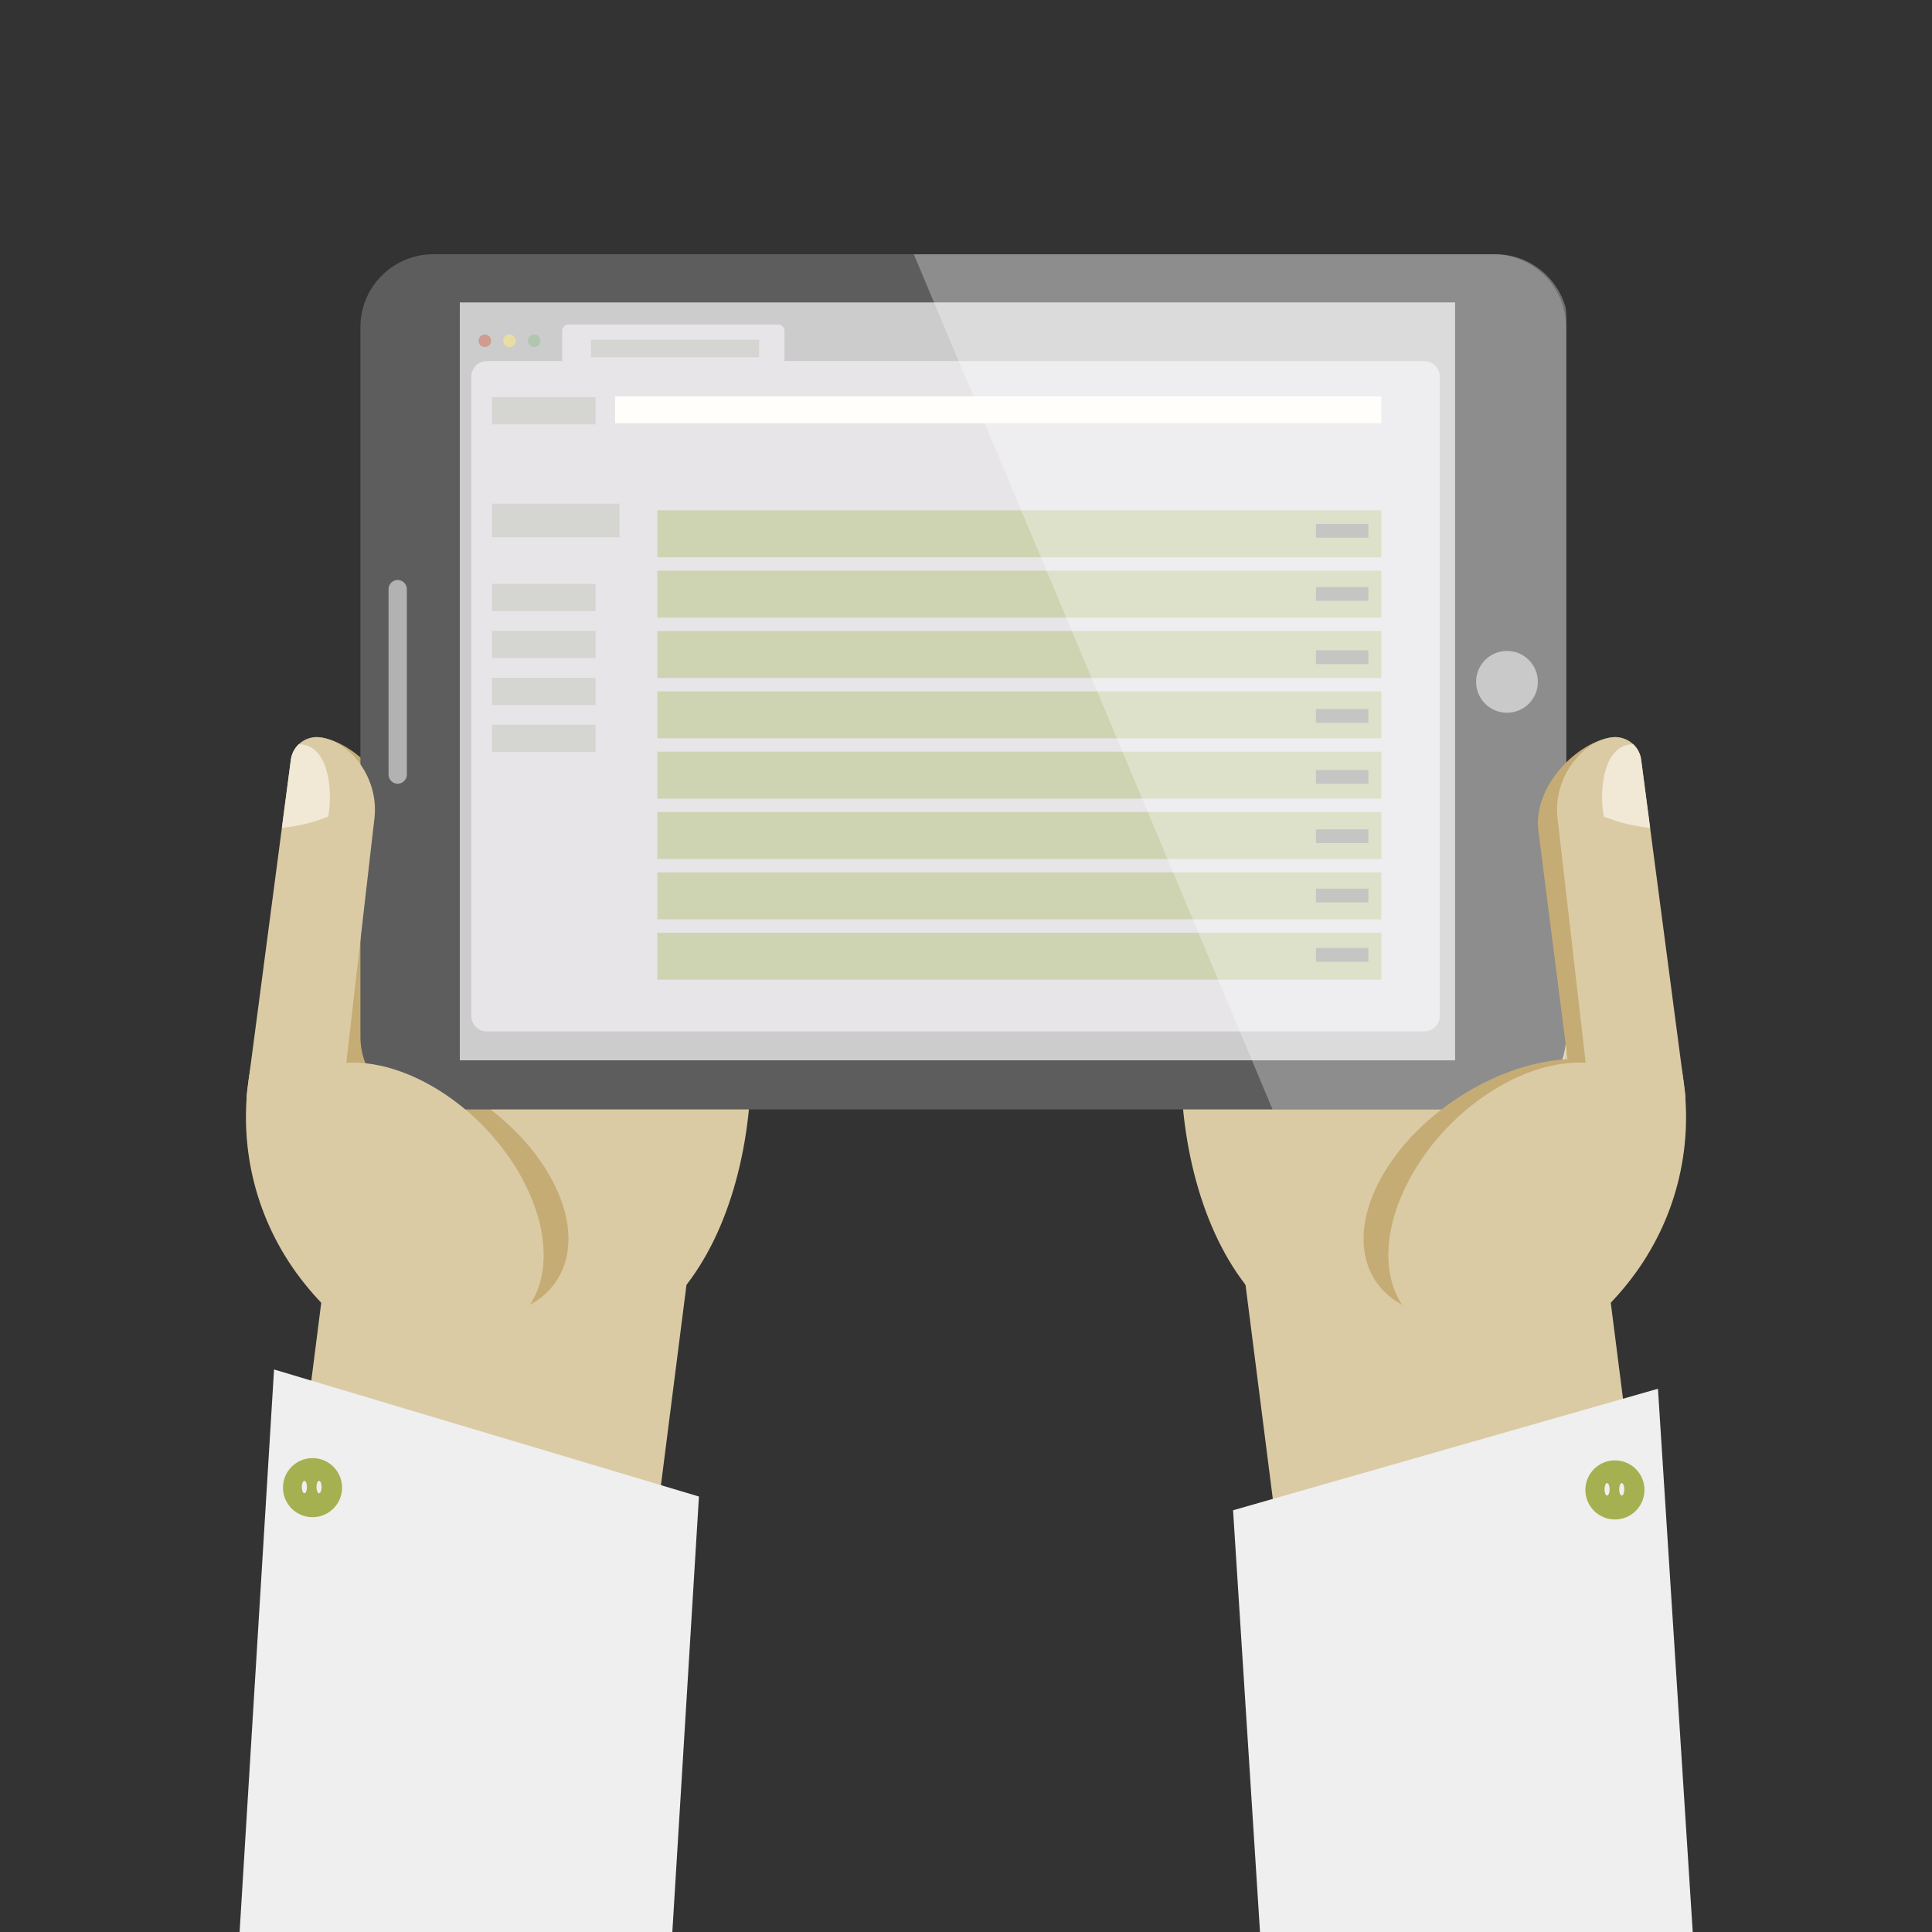 <?xml version="1.0" encoding="utf-8"?>
<!-- Generator: Adobe Illustrator 17.0.0, SVG Export Plug-In . SVG Version: 6.00 Build 0)  -->
<!DOCTYPE svg PUBLIC "-//W3C//DTD SVG 1.1//EN" "http://www.w3.org/Graphics/SVG/1.1/DTD/svg11.dtd">
<svg version="1.1" id="Capa_1" xmlns="http://www.w3.org/2000/svg" xmlns:xlink="http://www.w3.org/1999/xlink" x="0px" y="0px"
	 width="850px" height="850px" viewBox="0 0 850 850" enable-background="new 0 0 850 850" xml:space="preserve">
<rect x="0" y="0" width="850" height="850" fill="#333333" stroke="none"/>
<g id="tablet">
	<path fill="#DBCBA4" d="M695.893,398.518c51.328,39.293,61.085,112.753,21.795,164.082
		c-39.293,51.325-103.29,57.132-154.619,17.839c-51.325-39.29-57.228-151.343-17.934-202.668
		C584.424,326.445,644.568,359.228,695.893,398.518z"/>
	<path fill="#DBCBA4" d="M154.106,398.518c-51.325,39.293-61.082,112.753-21.791,164.082
		c39.29,51.325,103.291,57.132,154.619,17.839c51.325-39.29,57.224-151.343,17.934-202.668
		C265.578,326.445,205.435,359.228,154.106,398.518z"/>
	<polygon fill="#DBCBA4" points="147.227,526.922 120.556,736.172 280.242,736.172 303.018,557.444 	"/>
	<polygon fill="#EFEFEF" points="120.57,602.513 105.226,853.122 295.607,853.122 307.508,658.414 	"/>
	<path fill="#C5AC75" d="M153.147,465.972c-33.112,1.752-38.441,32.705-21.904,63.99c16.533,31.282,48.668,51.052,81.776,49.297
		c33.112-1.752,46.551-28.533,30.019-59.818C226.504,488.156,186.258,464.217,153.147,465.972z"/>
	<path fill="#C5AC75" d="M140.687,324.375c-7.045-0.86-8.206,5.269-9.055,12.311l-19.045,131.13
		c-1.472,12.216,6.348,31.685,18.56,33.179l0,0c12.209,1.493,25.74-7.272,27.198-19.484l14.823-115.97
		C175.706,345.689,155.712,326.212,140.687,324.375z"/>
	<path fill="#5D5D5D" d="M190.551,111.86h466.443c17.591,0,31.983,14.388,31.983,31.98v312.289
		c0,17.588-14.392,31.976-31.983,31.976H190.551c-17.591,0-31.98-14.388-31.98-31.976V143.84
		C158.571,126.248,172.959,111.86,190.551,111.86z"/>
	<g>
		<path fill="#FFFFFF" d="M202.302,463.962V136c0-0.637,0.352-1.16,0.779-1.16h435.442c0.427,0,0.779,0.523,0.779,1.16v327.963
			c0,0.637-0.352,1.164-0.779,1.164H203.081C202.654,465.126,202.302,464.599,202.302,463.962z"/>
		<path fill="#B2B2B2" d="M170.945,340.777v-81.59c0-2.214,1.808-4.021,4.021-4.021h0.004c2.21,0,4.021,1.808,4.021,4.021v81.59
			c0,2.21-1.811,4.021-4.021,4.021h-0.004C172.753,344.799,170.945,342.987,170.945,340.777z"/>
		<path fill="#B2B2B2" d="M649.417,299.983c0-7.509,6.086-13.594,13.595-13.594c7.506,0,13.591,6.085,13.591,13.594
			c0,7.513-6.085,13.591-13.591,13.591C655.503,313.574,649.417,307.496,649.417,299.983z"/>
	</g>
	<g>
		<rect x="202.302" y="133.049" fill="#CCCCCC" width="437.877" height="333.443"/>
		<path fill="#E7E5E8" d="M345.146,159.749c0,1.553-1.259,2.812-2.812,2.812h-92.206c-1.553,0-2.812-1.259-2.812-2.812v-14.153
			c0-1.553,1.259-2.812,2.812-2.812h92.206c1.553,0,2.812,1.259,2.812,2.812V159.749z"/>
		<path fill="#E7E5E8" d="M633.455,446.904c0,3.801-3.063,6.882-6.841,6.882H214.208c-3.778,0-6.841-3.081-6.841-6.882V165.741
			c0-3.801,3.063-6.882,6.841-6.882h412.405c3.779,0,6.841,3.081,6.841,6.882V446.904z"/>
		<circle fill="#D09B90" cx="213.304" cy="149.93" r="2.752"/>
		<circle fill="#E8DEA3" cx="224.149" cy="149.93" r="2.752"/>
		<circle fill="#B0C6AE" cx="234.995" cy="149.93" r="2.752"/>
		<rect x="270.62" y="174.392" fill="#FFFEFA" width="337.114" height="11.799"/>
		<rect x="216.493" y="221.585" fill="#D5D5D1" width="56.042" height="14.748"/>
		<rect x="216.493" y="256.888" fill="#D5D5D1" width="45.534" height="11.983"/>
		<rect x="216.493" y="174.731" fill="#D5D5D1" width="45.534" height="11.983"/>
		<rect x="259.987" y="149.493" fill="#D5D5D1" width="73.994" height="7.687"/>
		<rect x="216.493" y="277.534" fill="#D5D5D1" width="45.534" height="11.983"/>
		<rect x="216.493" y="298.18" fill="#D5D5D1" width="45.534" height="11.983"/>
		<rect x="216.493" y="318.826" fill="#D5D5D1" width="45.534" height="11.983"/>
		<rect x="289.182" y="224.535" fill="#CED4B2" width="318.552" height="20.647"/>
		<rect x="289.182" y="251.081" fill="#CED4B2" width="318.552" height="20.647"/>
		<rect x="289.182" y="277.627" fill="#CED4B2" width="318.552" height="20.647"/>
		<rect x="289.182" y="304.173" fill="#CED4B2" width="318.552" height="20.647"/>
		<rect x="289.182" y="330.719" fill="#CED4B2" width="318.552" height="20.647"/>
		<rect x="289.182" y="357.266" fill="#CED4B2" width="318.552" height="20.647"/>
		<rect x="289.182" y="383.811" fill="#CED4B2" width="318.552" height="20.648"/>
		<rect x="289.182" y="410.358" fill="#CED4B2" width="318.552" height="20.648"/>
		<rect x="578.964" y="230.49" fill="#ADAEAB" width="23.072" height="6.071"/>
		<rect x="578.964" y="258.297" fill="#ADAEAB" width="23.072" height="6.071"/>
		<rect x="578.964" y="286.104" fill="#ADAEAB" width="23.072" height="6.071"/>
		<rect x="578.964" y="311.944" fill="#ADAEAB" width="23.072" height="6.071"/>
		<rect x="578.964" y="338.768" fill="#ADAEAB" width="23.072" height="6.071"/>
		<rect x="578.964" y="364.869" fill="#ADAEAB" width="23.072" height="6.071"/>
		<rect x="578.964" y="390.97" fill="#ADAEAB" width="23.072" height="6.071"/>
		<rect x="578.964" y="417.07" fill="#ADAEAB" width="23.072" height="6.071"/>
	</g>
	<g>
		<g>
			<g>
				<defs>
					<path id="SVGID_1_" d="M191.551,111.86h466.443c17.591,0,31.983,14.388,31.983,31.98v312.289
						c0,17.588-14.392,31.976-31.983,31.976H191.551c-17.591,0-31.98-14.388-31.98-31.976V143.84
						C159.571,126.248,173.959,111.86,191.551,111.86z"/>
				</defs>
				<clipPath id="SVGID_2_">
					<use xlink:href="#SVGID_1_"  overflow="visible"/>
				</clipPath>
				<path opacity="0.3" clip-path="url(#SVGID_2_)" fill="#FFFFFF" enable-background="new    " d="M401.461,110.5h264.456
					c13.306,0,23.263,13.324,23.263,30.338v317.341c0,17.015-9.957,31.321-23.263,31.321H560.455L401.461,110.5z"/>
			</g>
		</g>
	</g>
	<path fill="#DBCBA4" d="M140.687,324.375c-6.242-0.761-11.978,3.719-12.732,9.958l-19.321,146.643
		c-1.306,10.822,5.623,28.069,16.437,29.393l0,0c10.818,1.32,23.069-6.441,24.356-17.262l15.323-133.214
		C166.775,342.281,153.996,326.003,140.687,324.375z"/>
	<path fill="#DBCBA4" d="M149.962,467.777c-29.01,3.22-39.477,32.814-23.38,66.103s52.659,57.667,81.669,54.446
		c29.01-3.217,39.474-32.811,23.38-66.103C215.534,488.935,178.969,464.56,149.962,467.777z"/>
	<path fill="#F1E8D6" d="M131.433,327.443c-1.865,1.766-3.149,4.161-3.478,6.89l-3.942,29.913
		c7.558-0.842,13.047-2.159,20.386-4.986C146.625,346.842,144.307,327.429,131.433,327.443z"/>
	<polygon fill="#DBCBA4" points="702.776,526.922 729.448,736.172 569.76,736.172 546.982,557.444 	"/>
	<polygon fill="#EFEFEF" points="729.43,610.987 744.773,850.698 554.396,850.698 542.495,664.458 	"/>
	<path fill="#C5AC75" d="M696.856,465.972c33.108,1.752,38.437,32.705,21.904,63.99c-16.533,31.282-48.667,51.052-81.779,49.297
		c-33.112-1.752-46.548-28.533-30.015-59.818C623.495,488.156,663.745,464.217,696.856,465.972z"/>
	<path fill="#C5AC75" d="M709.315,324.375c7.042-0.86,8.206,5.269,9.055,12.311l19.045,131.13
		c1.472,12.216-6.349,31.685-18.561,33.179l0,0c-12.208,1.493-25.744-7.272-27.198-19.484l-14.823-115.97
		C674.297,345.689,694.286,326.212,709.315,324.375z"/>
	<path fill="#DBCBA4" d="M709.315,324.375c6.242-0.761,11.979,3.719,12.732,9.958l19.318,146.643
		c1.306,10.822-5.62,28.069-16.437,29.393l0,0c-10.818,1.32-23.069-6.441-24.357-17.262l-15.319-133.214
		C683.229,342.281,696.007,326.003,709.315,324.375z"/>
	<path fill="#DBCBA4" d="M700.041,467.777c29.007,3.22,39.474,32.814,23.38,66.103c-16.098,33.289-52.659,57.667-81.669,54.446
		c-29.007-3.217-39.478-32.811-23.38-66.103C634.469,488.935,671.031,464.56,700.041,467.777z"/>
	<path fill="#F1E8D6" d="M718.57,327.443c1.865,1.766,3.149,4.161,3.479,6.89l3.942,29.913c-7.559-0.842-13.047-2.159-20.39-4.986
		C703.378,346.842,705.693,327.429,718.57,327.443z"/>
</g>
<circle fill="#A5B051" cx="710.5" cy="655.5" r="13"/>
<circle fill="#A5B051" cx="137.5" cy="654.5" r="13"/>
<ellipse fill="#EFEFEF" cx="133.92" cy="654.242" rx="1.129" ry="2.741"/>
<ellipse fill="#EFEFEF" cx="140.371" cy="654.242" rx="1.129" ry="2.741"/>
<ellipse fill="#EFEFEF" cx="713.506" cy="655.242" rx="1.129" ry="2.741"/>
<ellipse fill="#EFEFEF" cx="707.055" cy="655.242" rx="1.129" ry="2.741"/>
</svg>

